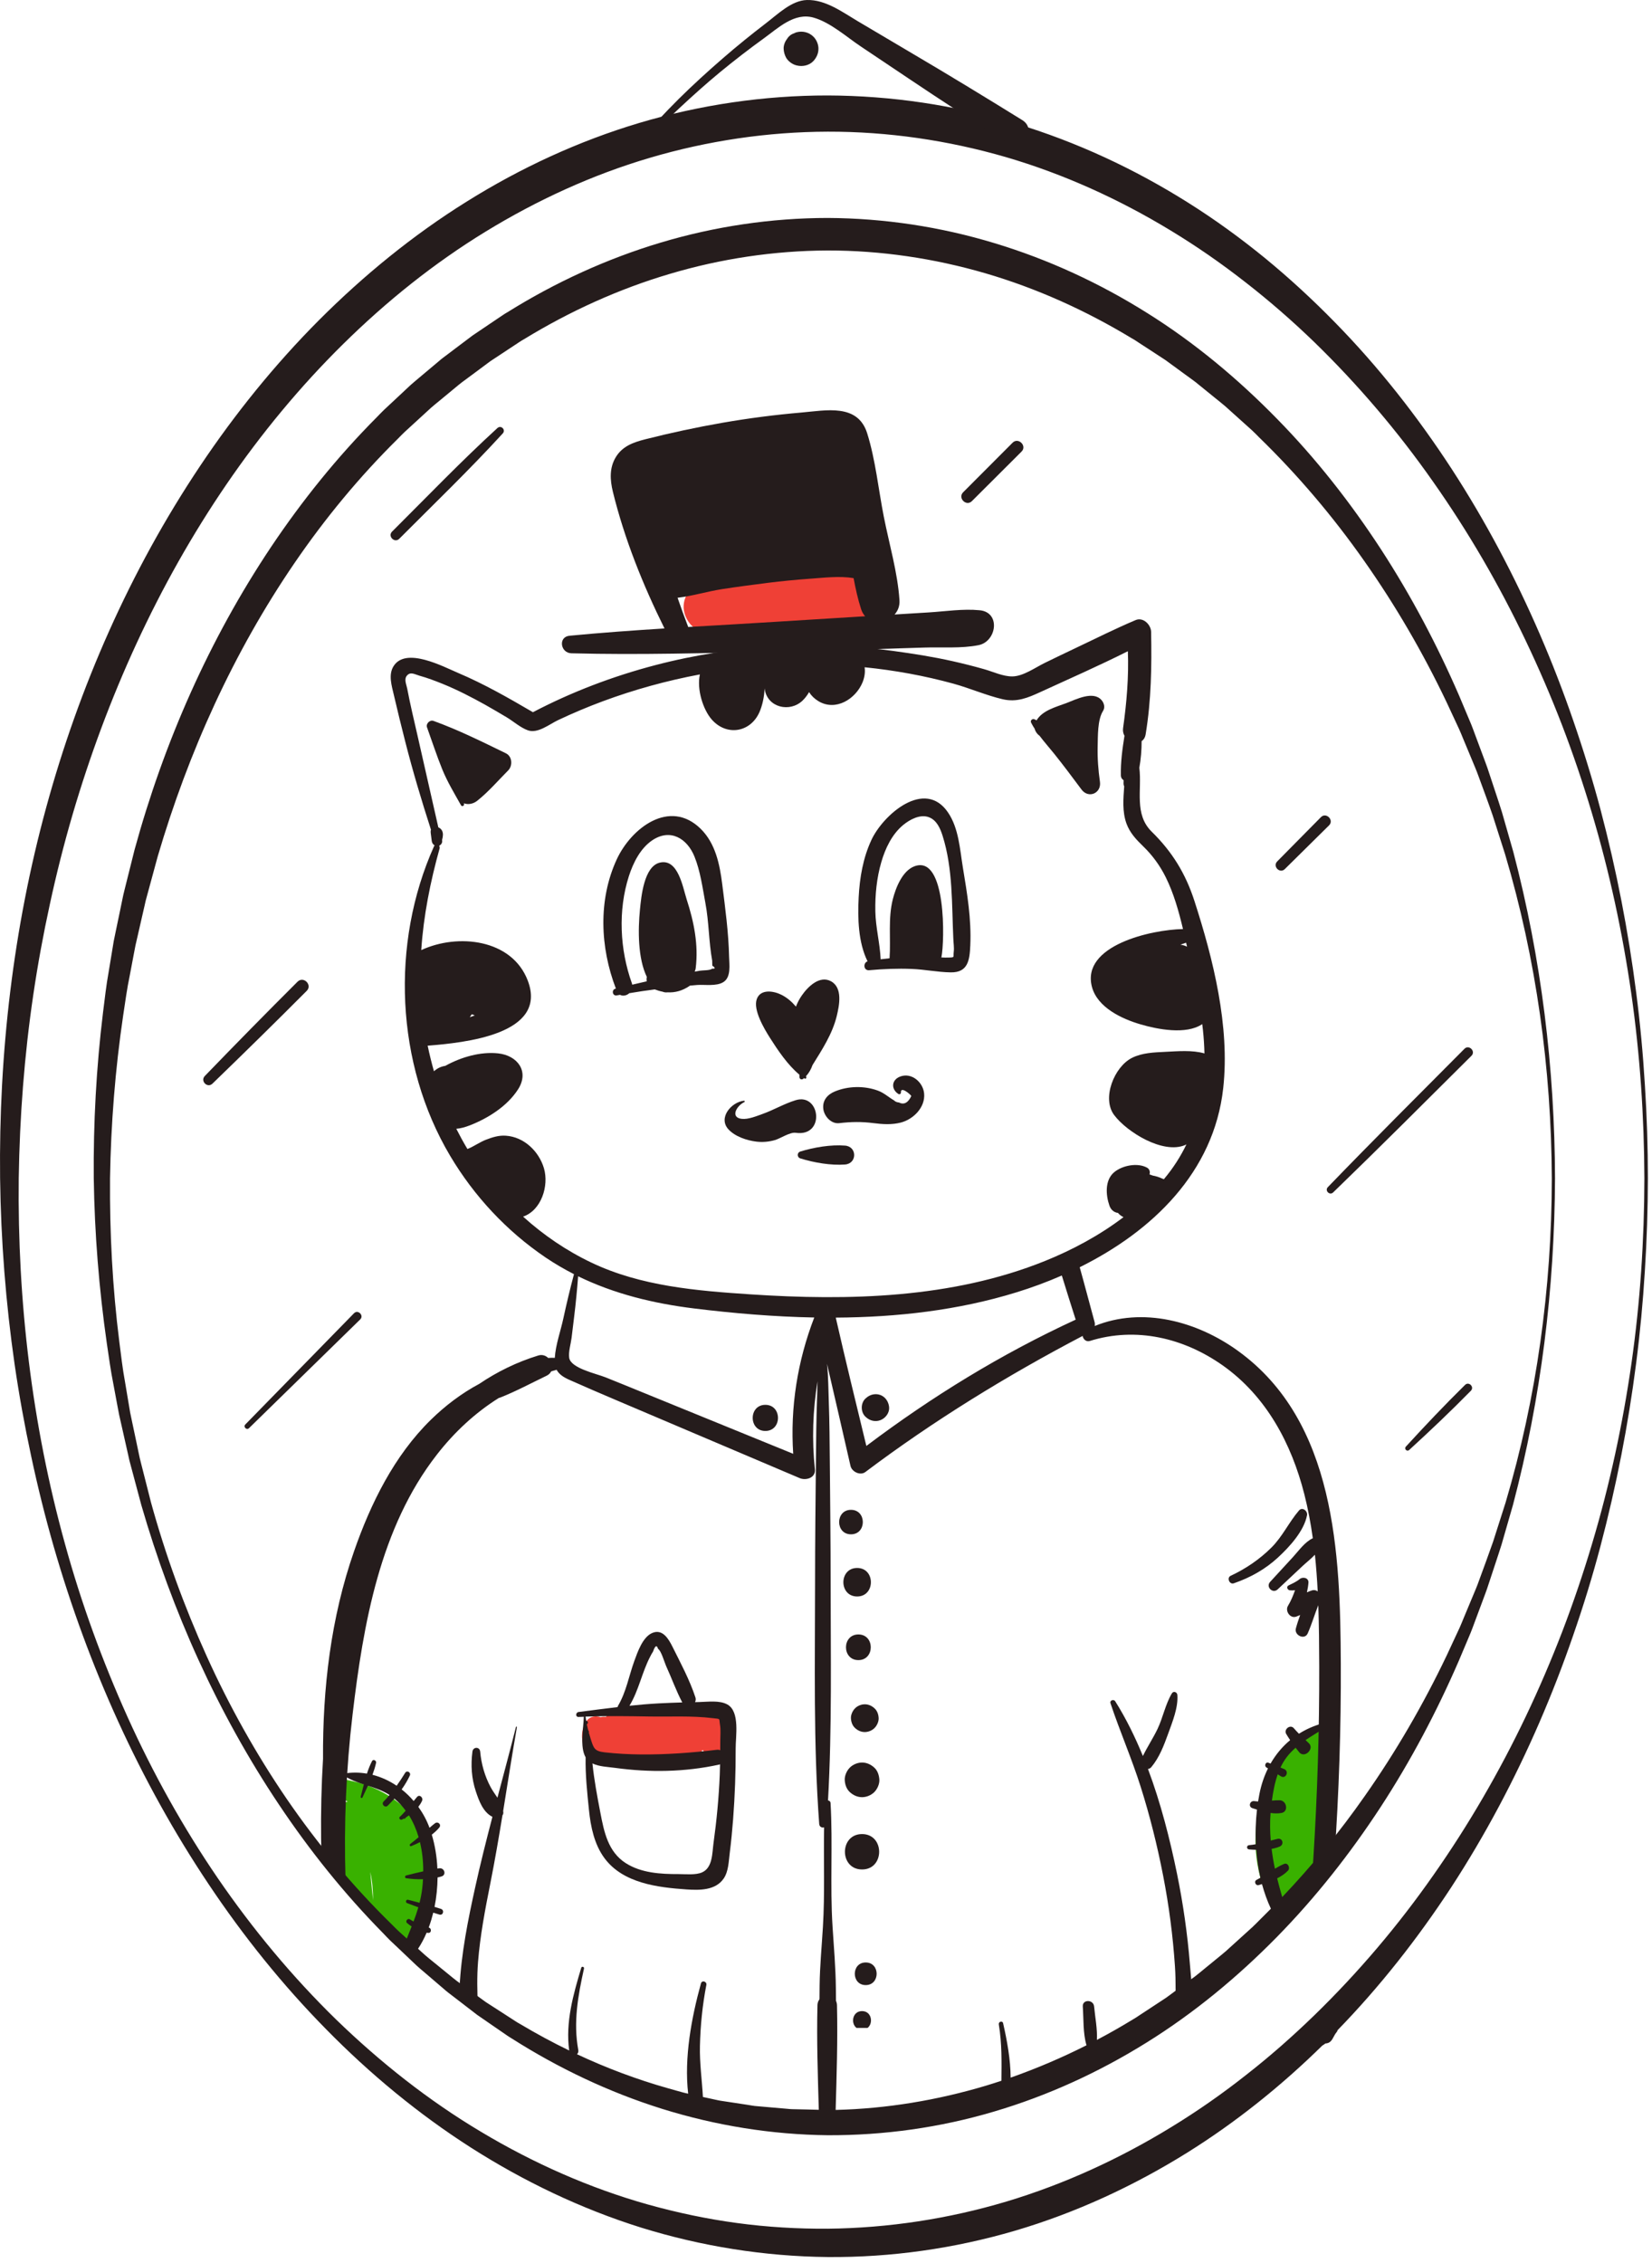 <svg width="119" height="163" viewBox="0 0 119 163" fill="none" xmlns="http://www.w3.org/2000/svg">
<path d="M92.208 138.131C93.383 136.715 94.584 135.317 95.878 134.011C95.932 131.597 95.941 129.182 95.907 126.768C95.899 126.217 95.504 125.819 95.042 125.688C95.134 125.483 95.223 125.277 95.298 125.063C95.412 124.739 95.059 124.412 94.744 124.508C91.973 125.386 90.721 129.014 90.478 131.626C90.259 133.961 90.881 136.266 92.073 138.244C92.12 138.206 92.166 138.168 92.208 138.131Z" fill="#39B100"/>
<path d="M24.465 129.387C24.659 129.513 24.852 129.639 25.041 129.757C24.579 129.849 24.171 130.265 24.192 130.756C24.26 132.117 24.339 133.494 24.444 134.871C25.255 135.724 26.011 136.622 26.779 137.513C26.876 137.622 26.922 137.739 26.943 137.857C27.606 138.42 28.291 138.961 28.971 139.499C29.261 139.726 29.55 139.957 29.84 140.183C31.041 137.97 31.595 135.296 30.793 132.852C29.924 130.202 27.619 128.682 24.973 128.19C24.247 128.06 23.827 128.963 24.465 129.387ZM26.871 136.862C26.804 136.177 26.741 135.493 26.67 134.813C26.817 135.472 26.876 136.165 26.871 136.862Z" fill="#39B100"/>
<path d="M61.857 40.565C60.06 40.423 58.066 40.876 56.273 41.065C54.442 41.258 52.322 41.279 50.587 41.943C49.823 42.237 49.244 42.846 49.244 43.706C49.244 44.454 49.806 45.336 50.587 45.47C52.506 45.802 54.539 45.483 56.466 45.311C58.397 45.138 60.547 45.185 62.412 44.66C64.767 44 64.142 40.746 61.857 40.565Z" fill="#EF4036"/>
<path d="M52.41 125.357C52.305 125.079 52.267 124.794 52.297 124.5C52.297 123.845 51.742 123.576 51.255 123.673C51.1 123.597 50.928 123.564 50.764 123.572C50.554 123.429 50.302 123.362 50.071 123.412C49.752 123.089 49.214 123.148 48.849 123.446C48.517 123.156 47.951 123.211 47.602 123.517C47.388 123.442 47.148 123.438 46.943 123.513C46.599 123.089 45.872 123.085 45.532 123.505C45.284 123.358 44.965 123.337 44.705 123.438C44.369 123.278 43.907 123.354 43.638 123.656C43.516 123.635 43.391 123.643 43.264 123.677C42.916 123.547 42.467 123.614 42.236 123.971C41.858 124.555 41.845 125.226 42.08 125.873C42.265 126.385 42.824 126.646 43.29 126.406C43.474 126.541 43.71 126.608 44.029 126.558C44.062 126.553 44.092 126.541 44.125 126.537C44.398 126.86 44.81 126.893 45.137 126.721C45.154 126.742 45.167 126.763 45.183 126.784C45.469 127.141 46.128 127.112 46.447 126.784C46.796 126.977 47.245 126.944 47.522 126.663C47.711 126.717 47.925 126.705 48.114 126.637C48.509 127.036 49.168 127.103 49.529 126.566C49.924 126.663 50.365 126.545 50.545 126.146C50.558 126.112 50.575 126.083 50.587 126.049C50.6 126.049 50.608 126.045 50.621 126.045C50.634 126.054 50.642 126.062 50.655 126.07C51.024 126.961 52.716 126.474 52.41 125.357Z" fill="#EF4036"/>
<path d="M37.235 124.391C37.243 124.349 37.18 124.328 37.167 124.374C36.739 126.079 36.282 127.775 35.832 129.472C35.668 129.224 35.488 128.98 35.341 128.707C34.917 127.918 34.669 127.04 34.589 126.15C34.556 125.785 34.077 125.797 34.031 126.15C33.905 127.12 33.964 128.077 34.274 129.01C34.505 129.703 34.799 130.517 35.471 130.849C35.03 132.537 34.602 134.229 34.228 135.934C33.724 138.223 33.22 140.684 33.107 143.119C33.544 143.577 33.976 144.035 34.421 144.484C34.379 143.434 34.35 142.38 34.434 141.313C34.585 139.403 34.946 137.522 35.32 135.645C35.643 134.019 35.925 132.382 36.193 130.744C36.239 130.677 36.265 130.601 36.256 130.513C36.252 130.488 36.248 130.463 36.244 130.437C36.571 128.422 36.882 126.402 37.235 124.391Z" fill="#251C1C"/>
<path d="M84.637 141.628C84.712 142.733 84.675 143.867 84.675 144.992C85.069 144.686 85.485 144.4 85.922 144.148C85.876 143.228 85.783 142.313 85.712 141.448C85.535 139.273 85.225 137.102 84.788 134.964C84.28 132.483 83.621 129.875 82.693 127.402C82.781 127.389 82.865 127.351 82.932 127.271C83.516 126.574 83.843 125.701 84.15 124.853C84.456 124 84.88 122.98 84.809 122.064C84.792 121.863 84.528 121.766 84.414 121.959C83.948 122.736 83.772 123.706 83.377 124.529C83.058 125.193 82.647 125.81 82.327 126.469C81.76 125.084 81.105 123.752 80.333 122.526C80.224 122.354 79.921 122.463 79.993 122.669C80.665 124.689 81.521 126.641 82.164 128.674C82.827 130.765 83.36 132.907 83.78 135.061C84.204 137.232 84.49 139.424 84.637 141.628Z" fill="#251C1C"/>
<path d="M93.959 107.627C94.223 108.668 94.42 109.722 94.567 110.785C93.988 111.054 93.555 111.684 93.136 112.141C92.59 112.738 92.04 113.334 91.494 113.926C91.162 114.287 91.674 114.804 92.035 114.468C92.623 113.913 93.215 113.359 93.803 112.809C94.085 112.544 94.429 112.276 94.719 111.973C94.811 112.851 94.874 113.733 94.92 114.615C94.811 114.526 94.66 114.493 94.488 114.547C94.37 114.585 94.257 114.631 94.143 114.682C94.194 114.451 94.236 114.22 94.252 113.985C94.278 113.632 93.845 113.54 93.623 113.724C93.371 113.93 93.102 114.043 92.816 114.186C92.636 114.279 92.745 114.518 92.909 114.535C93.039 114.547 93.165 114.547 93.287 114.531C93.148 114.913 93.001 115.286 92.779 115.652C92.552 116.021 92.934 116.592 93.375 116.429C93.467 116.395 93.564 116.353 93.656 116.315C93.543 116.634 93.434 116.954 93.346 117.281C93.215 117.772 93.975 118.138 94.198 117.642C94.492 116.979 94.689 116.282 94.962 115.61C95.013 117.075 95.025 118.545 95.029 120.006C95.042 124.626 94.895 129.245 94.605 133.855C94.572 134.401 94.534 134.947 94.496 135.493C95.025 134.909 95.567 134.338 96.125 133.784C96.449 129.131 96.604 124.474 96.583 119.809C96.545 111.919 96.222 102.382 89.18 97.293C86.224 95.155 82.302 94.097 78.855 95.5C78.872 95.403 78.872 95.306 78.847 95.214C78.485 93.9 78.145 92.581 77.776 91.267C82.995 88.676 87.446 84.435 88.114 78.363C88.601 73.916 87.4 69.095 86.039 64.887C85.401 62.914 84.439 61.347 82.966 59.903C81.677 58.639 82.269 56.905 82.071 55.296C82.185 54.662 82.235 54.02 82.235 53.377C82.378 53.281 82.487 53.121 82.525 52.886C82.932 50.421 82.966 47.998 82.919 45.508C82.911 45 82.353 44.425 81.802 44.66C80.337 45.277 78.914 45.995 77.478 46.675C76.739 47.024 76 47.381 75.26 47.742C74.572 48.078 73.703 48.708 72.926 48.716C72.254 48.725 71.536 48.376 70.894 48.196C70.142 47.981 69.386 47.792 68.626 47.62C67.207 47.301 65.779 47.078 64.339 46.881C61.92 46.554 59.481 46.428 57.045 46.499C56.688 46.428 56.323 46.453 55.958 46.545C53.01 46.705 50.075 47.154 47.216 47.901C44.163 48.699 41.186 49.829 38.389 51.294C36.638 50.27 34.879 49.262 33.006 48.468C31.927 48.011 29.236 46.566 28.35 47.977C27.959 48.599 28.22 49.401 28.371 50.056C28.631 51.173 28.904 52.29 29.189 53.403C29.735 55.548 30.365 57.656 31.045 59.76C31.02 59.831 31.016 59.907 31.024 59.974C31.054 60.172 31.075 60.369 31.1 60.566C31.121 60.726 31.205 60.831 31.306 60.881C31.306 60.881 31.306 60.881 31.306 60.886C31.293 60.898 31.28 60.915 31.272 60.932C28.119 67.949 28.492 76.624 32.427 83.246C34.153 86.152 36.508 88.676 39.309 90.57C39.968 91.015 40.648 91.41 41.346 91.767C41.064 92.825 40.812 93.883 40.581 94.95C40.388 95.852 40.023 96.852 39.964 97.793C39.804 97.784 39.649 97.788 39.489 97.801C39.309 97.629 39.057 97.536 38.772 97.624C37.226 98.099 35.811 98.796 34.526 99.665C33.241 100.35 32.062 101.248 31.037 102.252C28.4 104.835 26.708 108.265 25.507 111.713C23.827 116.529 23.239 121.594 23.269 126.671C23.151 128.602 23.109 130.525 23.13 132.419C23.134 132.818 23.147 133.221 23.155 133.62C23.769 134.162 24.34 134.75 24.89 135.35C24.764 131.374 24.932 127.384 25.402 123.437C26.17 116.979 27.363 110.033 31.47 104.763C32.717 103.159 34.22 101.752 35.933 100.682C35.962 100.673 35.992 100.669 36.025 100.656C37.172 100.203 38.272 99.611 39.38 99.077C39.536 99.002 39.636 98.897 39.7 98.771C39.704 98.767 39.712 98.767 39.716 98.763C39.842 98.725 39.968 98.691 40.094 98.653C40.275 98.985 40.602 99.195 41.01 99.376C42.131 99.875 43.26 100.362 44.39 100.841C48.794 102.714 53.199 104.583 57.604 106.455C58.049 106.644 58.763 106.443 58.7 105.826C58.481 103.697 58.544 101.568 58.893 99.481C58.876 99.921 58.868 100.367 58.851 100.808C58.801 102.244 58.788 103.68 58.775 105.116C58.746 108.055 58.712 110.991 58.712 113.93C58.712 119.733 58.582 125.575 59.011 131.365C59.027 131.575 59.216 131.655 59.363 131.605C59.321 133.99 59.422 136.379 59.279 138.76C59.195 140.188 59.057 141.582 59.04 143.014C59.027 144.026 59.027 145.042 59.027 146.054H60.224C60.224 145.105 60.224 144.156 60.211 143.207C60.195 141.708 60.069 140.251 59.972 138.76C59.783 135.8 59.997 132.827 59.829 129.862C59.821 129.74 59.737 129.677 59.645 129.669C59.938 124.437 59.834 119.167 59.834 113.93C59.834 111.058 59.8 108.186 59.775 105.309C59.762 103.873 59.754 102.437 59.703 101.001C59.67 100.073 59.67 99.145 59.573 98.225C60.144 100.673 60.703 103.125 61.265 105.578C61.362 105.998 61.967 106.296 62.336 106.015C67.253 102.315 72.54 99.069 77.986 96.214C78.023 96.449 78.238 96.663 78.511 96.575C81.832 95.542 85.267 96.356 88.072 98.334C91.212 100.551 93.031 103.961 93.959 107.627ZM85.506 68.18C85.363 68.104 85.204 68.062 85.032 68.037C85.17 67.991 85.305 67.944 85.439 67.894C85.464 67.991 85.485 68.087 85.506 68.18ZM57.138 104.704C53.586 103.256 50.033 101.807 46.481 100.358C45.523 99.968 44.566 99.573 43.605 99.191C42.937 98.926 41.11 98.54 41.001 97.788C40.938 97.36 41.119 96.785 41.173 96.352C41.232 95.857 41.295 95.361 41.354 94.866C41.476 93.883 41.568 92.905 41.644 91.918C44.251 93.19 47.073 93.875 49.995 94.236C52.83 94.584 55.739 94.832 58.654 94.887C57.444 98.023 56.915 101.358 57.138 104.704ZM54.043 93.219C50.176 92.963 46.17 92.632 42.622 90.944C40.816 90.087 39.158 88.957 37.68 87.622C38.998 87.168 39.553 85.401 39.183 84.141C38.818 82.91 37.743 81.877 36.428 81.793C35.916 81.76 35.467 81.907 34.997 82.087C34.61 82.234 34.035 82.612 33.779 82.705C33.741 82.717 33.703 82.734 33.67 82.751C33.384 82.276 33.12 81.789 32.868 81.294C33.187 81.273 33.514 81.176 33.842 81.05C35.165 80.534 36.546 79.664 37.323 78.447C38.146 77.153 37.268 76.011 35.878 75.864C34.614 75.73 33.22 76.129 32.078 76.763C31.747 76.813 31.474 76.956 31.259 77.153C31.087 76.544 30.936 75.931 30.806 75.31C33.422 75.1 39.502 74.516 38.016 70.619C36.869 67.621 32.968 67.205 30.344 68.427C30.508 65.962 30.991 63.523 31.667 61.104C31.684 61.041 31.667 60.982 31.637 60.936C31.646 60.919 31.658 60.902 31.667 60.886C31.793 60.822 31.881 60.688 31.843 60.495C31.881 60.377 31.902 60.26 31.906 60.13C31.915 59.861 31.78 59.668 31.575 59.588C31.071 57.379 30.575 55.166 30.071 52.957C29.815 51.84 29.546 50.719 29.332 49.59C29.273 49.279 29.084 48.918 29.32 48.649C29.572 48.363 29.874 48.565 30.21 48.662C30.781 48.821 31.339 49.031 31.889 49.254C32.943 49.682 33.959 50.207 34.955 50.761C35.475 51.055 35.992 51.358 36.504 51.664C36.987 51.954 37.503 52.416 38.032 52.6C38.738 52.848 39.574 52.16 40.195 51.866C41.253 51.366 42.328 50.912 43.424 50.505C45.687 49.665 48.034 49.019 50.415 48.573C50.18 49.653 50.646 51.118 51.28 51.832C52.351 53.037 54.068 52.752 54.711 51.278C54.912 50.812 55.055 50.199 55.076 49.577C55.08 49.606 55.084 49.632 55.089 49.661C55.303 50.963 56.894 51.328 57.805 50.463C57.99 50.287 58.15 50.077 58.28 49.846C58.444 50.106 58.67 50.325 58.952 50.497C60.195 51.248 61.631 50.35 62.13 49.149C62.273 48.8 62.336 48.418 62.282 48.057C64.448 48.275 66.594 48.666 68.689 49.241C69.873 49.569 71.028 50.077 72.221 50.358C73.241 50.597 74.039 50.257 74.954 49.837C77.049 48.876 79.178 47.939 81.244 46.902C81.316 48.75 81.156 50.623 80.9 52.437C80.87 52.647 80.912 52.836 81.001 52.991C80.849 53.936 80.719 54.897 80.74 55.842C80.744 56.01 80.828 56.128 80.938 56.191C80.938 56.271 80.933 56.35 80.933 56.434C80.933 56.51 80.95 56.577 80.98 56.632C80.917 57.539 80.833 58.446 81.143 59.311C81.387 59.978 81.836 60.457 82.34 60.944C83.016 61.599 83.553 62.334 83.973 63.178C84.553 64.35 84.91 65.631 85.216 66.911C82.919 66.953 77.868 68.096 78.657 71.077C79.056 72.572 80.833 73.391 82.18 73.781C83.36 74.126 85.447 74.546 86.602 73.756C86.619 73.899 86.64 74.037 86.652 74.18C86.711 74.747 86.749 75.31 86.761 75.868C85.867 75.612 84.838 75.713 83.927 75.755C83.134 75.793 82.269 75.822 81.542 76.188C80.27 76.822 79.346 79.093 80.257 80.307C81.189 81.546 83.78 83.137 85.363 82.469C85.401 82.453 85.43 82.436 85.464 82.419C85.044 83.288 84.515 84.12 83.86 84.901C83.852 84.913 83.843 84.922 83.835 84.93C83.797 84.909 83.755 84.892 83.713 84.88C83.507 84.783 83.281 84.708 83.041 84.666C82.962 84.636 82.882 84.611 82.802 84.582C82.865 84.414 82.81 84.204 82.638 84.103C81.954 83.713 80.828 83.931 80.24 84.439C79.577 85.014 79.653 86.081 79.917 86.832C80.031 87.16 80.278 87.324 80.534 87.357C80.639 87.483 80.774 87.584 80.929 87.66C79.199 88.974 77.251 90.02 75.26 90.822C68.572 93.513 61.144 93.69 54.043 93.219ZM33.842 73.256C33.888 73.189 33.938 73.118 33.985 73.046C34.056 73.076 34.127 73.105 34.199 73.13C34.081 73.177 33.959 73.219 33.842 73.256ZM62.407 104.138C61.66 101.059 60.908 97.986 60.203 94.895C64.629 94.87 69.042 94.366 73.224 93.073C74.316 92.737 75.412 92.334 76.487 91.863C76.81 92.926 77.15 93.984 77.486 95.042C72.115 97.519 67.123 100.585 62.407 104.138Z" fill="#251C1C"/>
<path d="M60.275 73.172C60.459 72.408 60.715 71.153 59.871 70.678C59.044 70.216 58.192 71.064 57.755 71.698C57.579 71.95 57.44 72.219 57.335 72.496C57.045 72.152 56.705 71.858 56.311 71.656C55.752 71.367 54.786 71.199 54.514 71.955C54.232 72.731 55.059 74.109 55.458 74.739C56.021 75.625 56.739 76.7 57.583 77.397C57.583 77.46 57.583 77.519 57.587 77.582C57.6 77.728 57.751 77.783 57.864 77.695C57.885 77.678 57.902 77.661 57.919 77.644C57.931 77.653 57.948 77.665 57.961 77.674C58.041 77.724 58.108 77.628 58.078 77.556C58.07 77.54 58.062 77.527 58.057 77.51C58.267 77.283 58.427 77.006 58.528 76.708C59.221 75.591 59.96 74.466 60.275 73.172Z" fill="#251C1C"/>
<path d="M52.519 68.91C52.481 67.159 52.242 65.408 52.024 63.674C51.843 62.246 51.541 60.747 50.474 59.693C48.236 57.493 45.461 59.647 44.424 61.898C43.076 64.82 43.231 68.247 44.365 71.199C44.356 71.203 44.344 71.203 44.335 71.207C44.029 71.283 44.117 71.749 44.428 71.69C44.508 71.674 44.587 71.661 44.663 71.648C44.873 71.762 45.146 71.699 45.331 71.531C45.939 71.426 46.553 71.338 47.166 71.258C47.355 71.329 47.543 71.388 47.728 71.422C47.85 71.472 47.968 71.485 48.077 71.468C48.623 71.501 49.152 71.359 49.66 71.014C49.672 71.006 49.681 70.998 49.693 70.985C49.87 70.968 50.05 70.951 50.227 70.939C50.76 70.901 51.604 71.044 52.099 70.737C52.679 70.384 52.532 69.477 52.519 68.91ZM51.297 69.767C51.125 69.906 50.634 69.872 50.399 69.914C50.277 69.935 50.159 69.956 50.038 69.977C50.075 69.906 50.101 69.826 50.113 69.738C50.323 68.033 49.987 66.391 49.462 64.77C49.185 63.905 48.849 61.818 47.535 62.125C46.385 62.393 46.191 64.581 46.099 65.509C45.952 66.975 45.944 69.024 46.594 70.359C46.569 70.464 46.569 70.569 46.59 70.674C46.242 70.754 45.889 70.834 45.541 70.918C45.532 70.888 45.528 70.859 45.52 70.825C44.646 68.394 44.508 65.572 45.301 63.099C45.612 62.137 46.128 61.096 46.989 60.516C48.287 59.647 49.5 60.382 50.029 61.7C50.449 62.742 50.605 63.926 50.81 65.026C51.071 66.399 51.054 67.823 51.301 69.183C51.306 69.305 51.306 69.427 51.31 69.549C51.545 69.704 51.541 69.776 51.297 69.767Z" fill="#251C1C"/>
<path d="M69.357 62.464C69.143 61.158 69.063 59.655 68.294 58.521C66.619 56.039 63.617 58.672 62.769 60.499C62.168 61.788 61.925 63.216 61.853 64.627C61.778 66.126 61.816 67.86 62.492 69.233C62.156 69.355 62.202 69.909 62.605 69.876C63.629 69.783 64.658 69.741 65.687 69.783C66.619 69.821 67.555 70.018 68.488 70.031C69.726 70.048 69.848 69.158 69.894 68.091C69.978 66.168 69.668 64.35 69.357 62.464ZM68.702 68.544C68.651 68.956 68.811 68.948 68.32 68.964C68.152 68.969 67.98 68.964 67.807 68.956C67.807 68.948 67.812 68.939 67.816 68.931C68.047 67.81 68.189 61.561 65.888 62.384C65.007 62.699 64.524 63.934 64.314 64.761C63.961 66.151 64.175 67.604 64.079 69.015C63.865 69.036 63.65 69.061 63.436 69.09C63.386 67.927 63.075 66.802 63.054 65.626C63.033 64.446 63.151 63.233 63.483 62.094C63.768 61.108 64.251 60.083 65.061 59.415C65.536 59.025 66.283 58.617 66.913 58.857C67.472 59.067 67.728 59.655 67.896 60.184C68.651 62.573 68.555 65.139 68.672 67.608C68.681 67.902 68.74 68.251 68.702 68.544Z" fill="#251C1C"/>
<path d="M36.445 54.255C34.736 53.423 33.014 52.566 31.226 51.92C30.961 51.823 30.663 52.126 30.76 52.386C31.125 53.398 31.453 54.41 31.856 55.405C32.233 56.329 32.725 57.131 33.208 57.996C33.275 58.118 33.455 58.034 33.426 57.904C33.422 57.887 33.418 57.87 33.413 57.853C33.716 57.967 34.085 57.904 34.375 57.673C35.181 57.034 35.874 56.224 36.6 55.493C36.941 55.157 36.907 54.481 36.445 54.255Z" fill="#251C1C"/>
<path d="M79.456 51.202C79.615 50.95 79.535 50.644 79.355 50.43C78.754 49.724 77.507 50.375 76.84 50.627C76.079 50.917 75.101 51.152 74.669 51.878C74.618 51.853 74.572 51.828 74.522 51.807C74.362 51.736 74.194 51.883 74.278 52.051C74.354 52.206 74.442 52.349 74.534 52.492C74.581 52.689 74.711 52.87 74.883 52.991C75.215 53.432 75.584 53.844 75.933 54.28C76.609 55.124 77.259 55.994 77.906 56.863C78.41 57.539 79.35 57.132 79.233 56.304C79.111 55.452 79.048 54.616 79.069 53.755C79.09 53.025 79.048 51.849 79.456 51.202Z" fill="#251C1C"/>
<path d="M61.299 108.739C60.165 108.739 60.161 110.503 61.299 110.503C62.437 110.503 62.437 108.739 61.299 108.739Z" fill="#251C1C"/>
<path d="M61.744 112.926C60.421 112.926 60.421 114.979 61.744 114.979C63.062 114.979 63.066 112.926 61.744 112.926Z" fill="#251C1C"/>
<path d="M61.832 117.714C60.644 117.714 60.64 119.562 61.832 119.562C63.021 119.562 63.025 117.714 61.832 117.714Z" fill="#251C1C"/>
<path d="M62.999 123.038C62.806 122.858 62.567 122.744 62.294 122.744C62.038 122.744 61.769 122.853 61.589 123.038C61.416 123.21 61.286 123.496 61.295 123.744C61.307 124 61.391 124.268 61.589 124.449C61.782 124.63 62.021 124.743 62.294 124.743C62.55 124.743 62.819 124.634 62.999 124.449C63.172 124.277 63.302 123.991 63.293 123.744C63.281 123.483 63.197 123.219 62.999 123.038Z" fill="#251C1C"/>
<path d="M62.979 127.305C62.735 127.082 62.437 126.939 62.097 126.939C61.778 126.939 61.442 127.078 61.215 127.305C61.001 127.519 60.837 127.876 60.85 128.187C60.862 128.51 60.971 128.842 61.215 129.068C61.459 129.291 61.761 129.434 62.097 129.434C62.416 129.434 62.752 129.295 62.979 129.068C63.193 128.854 63.356 128.497 63.344 128.187C63.327 127.863 63.222 127.527 62.979 127.305Z" fill="#251C1C"/>
<path d="M62.097 132.091C60.455 132.091 60.451 134.64 62.097 134.64C63.739 134.644 63.739 132.091 62.097 132.091Z" fill="#251C1C"/>
<path d="M62.361 141.338C61.312 141.338 61.312 142.967 62.361 142.967C63.411 142.967 63.411 141.338 62.361 141.338Z" fill="#251C1C"/>
<path d="M61.698 146.053H62.492C62.924 145.722 62.794 144.84 62.093 144.84C61.4 144.844 61.265 145.722 61.698 146.053Z" fill="#251C1C"/>
<path d="M52.401 122.761C51.834 122.442 51.007 122.568 50.386 122.581C50.281 122.581 50.172 122.585 50.067 122.589C50.117 122.488 50.134 122.371 50.092 122.241C49.68 120.993 49.029 119.776 48.442 118.6C48.164 118.041 47.728 117.286 46.98 117.609C46.292 117.903 45.926 118.986 45.691 119.629C45.301 120.704 45.112 121.842 44.528 122.837C44.507 122.875 44.495 122.908 44.486 122.946C43.55 123.055 42.613 123.181 41.677 123.299C41.459 123.328 41.442 123.668 41.677 123.656C41.803 123.652 41.929 123.647 42.055 123.643C42.03 124.496 41.753 125.793 42.181 126.557L42.185 126.562C42.16 127.826 42.298 129.115 42.425 130.354C42.546 131.554 42.811 132.844 43.546 133.83C44.881 135.632 47.371 135.934 49.445 136.077C50.377 136.14 51.541 136.161 52.133 135.288C52.481 134.775 52.489 134.057 52.565 133.465C52.666 132.655 52.746 131.84 52.809 131.025C52.939 129.333 52.998 127.628 52.993 125.932C52.985 125.075 53.317 123.278 52.401 122.761ZM46.829 119.322C46.892 119.192 46.964 119.066 47.043 118.944C47.19 118.512 47.312 118.449 47.404 118.755C47.623 118.869 47.871 119.742 47.98 119.981C48.379 120.851 48.702 121.766 49.147 122.61C48.589 122.627 48.034 122.648 47.476 122.677C46.766 122.715 46.052 122.774 45.343 122.85C46.015 121.737 46.233 120.473 46.829 119.322ZM51.847 127.817C51.78 129.459 51.624 131.105 51.398 132.734C51.297 133.469 51.339 134.502 50.579 134.847C50.117 135.057 49.374 134.973 48.878 134.973C47.589 134.977 46.191 134.897 45.074 134.183C43.802 133.369 43.512 131.937 43.248 130.559C43.017 129.358 42.798 128.195 42.676 127.003C43.163 127.242 43.823 127.254 44.297 127.322C46.808 127.666 49.311 127.628 51.788 127.091C51.818 127.087 51.843 127.074 51.868 127.066C51.86 127.313 51.855 127.565 51.847 127.817ZM51.885 125.361C51.885 125.592 51.885 125.823 51.881 126.054C51.813 126.024 51.734 126.007 51.641 126.02C49.81 126.238 47.975 126.373 46.132 126.356C45.276 126.347 44.415 126.301 43.562 126.205C42.815 126.121 42.765 125.911 42.546 125.226C42.5 125.075 42.454 124.924 42.412 124.769C42.425 124.756 42.437 124.735 42.425 124.71L42.366 124.592C42.332 124.458 42.298 124.323 42.269 124.185C42.273 124.185 42.278 124.185 42.282 124.181C42.349 124.139 42.374 124.05 42.328 123.983C42.303 123.946 42.261 123.933 42.223 123.933C42.206 123.832 42.189 123.731 42.177 123.631C43.688 123.576 45.187 123.597 46.699 123.622C48.236 123.652 49.823 123.555 51.352 123.744C51.927 123.815 51.784 123.723 51.864 124.218C51.927 124.588 51.885 124.991 51.885 125.361Z" fill="#251C1C"/>
<path d="M63.562 100.539C63.176 100.312 62.701 100.396 62.382 100.69C62.37 100.702 62.357 100.715 62.344 100.723C61.987 101.051 61.987 101.702 62.344 102.034C62.357 102.046 62.37 102.059 62.382 102.067C62.672 102.336 63.079 102.424 63.449 102.269C63.789 102.126 64.066 101.765 64.049 101.378C64.028 101.043 63.86 100.715 63.562 100.539Z" fill="#251C1C"/>
<path d="M55.131 101.177C53.917 101.177 53.917 103.058 55.131 103.058C56.344 103.058 56.344 101.177 55.131 101.177Z" fill="#251C1C"/>
<path d="M93.568 108.79C92.837 109.642 92.388 110.663 91.569 111.473C90.725 112.309 89.726 112.989 88.651 113.489C88.348 113.631 88.562 114.14 88.877 114.03C90.066 113.619 91.132 113.027 92.06 112.17C92.888 111.406 93.937 110.264 94.151 109.126C94.206 108.819 93.811 108.504 93.568 108.79Z" fill="#251C1C"/>
<path d="M70.57 43.951C69.365 43.833 68.122 44.031 66.913 44.106C66.09 44.157 65.263 44.207 64.44 44.257C64.679 43.993 64.822 43.64 64.792 43.22C64.658 41.221 64.049 39.172 63.663 37.207C63.276 35.242 63.066 33.117 62.466 31.206C61.79 29.048 59.51 29.556 57.73 29.711C55.828 29.875 53.934 30.119 52.053 30.446C50.176 30.774 48.307 31.173 46.46 31.643C45.611 31.861 44.843 32.134 44.364 32.915C43.886 33.696 43.94 34.566 44.15 35.426C44.982 38.819 46.313 42.128 47.866 45.261C45.586 45.404 43.306 45.568 41.03 45.786C40.191 45.866 40.367 47.029 41.16 47.05C46.048 47.18 50.948 47.029 55.836 46.932C58.246 46.882 60.656 46.819 63.066 46.748C64.238 46.714 65.41 46.676 66.581 46.638C67.853 46.596 69.235 46.714 70.482 46.466C71.792 46.214 72.107 44.098 70.57 43.951ZM55.819 44.786C53.741 44.917 51.658 45.034 49.575 45.156C49.306 44.459 49.05 43.758 48.807 43.048C48.815 43.048 48.828 43.048 48.836 43.048C49.911 42.918 50.965 42.59 52.036 42.426C53.111 42.259 54.194 42.12 55.273 41.981C56.298 41.851 57.327 41.755 58.355 41.679C59.371 41.608 60.472 41.469 61.488 41.637C61.63 42.397 61.794 43.149 62.029 43.871C62.097 44.081 62.197 44.249 62.319 44.383C60.152 44.518 57.986 44.648 55.819 44.786Z" fill="#251C1C"/>
<path d="M66.568 78.749C66.489 77.939 65.666 77.221 64.838 77.536C64.213 77.775 64.171 78.439 64.717 78.791C64.788 78.838 64.901 78.779 64.897 78.691C64.859 78.195 65.578 78.812 65.645 78.934C65.414 79.43 65.116 79.585 64.746 79.4C64.608 79.392 64.49 79.341 64.398 79.249C63.995 79.014 63.679 78.707 63.226 78.543C62.248 78.187 61.093 78.212 60.14 78.606C59.598 78.829 59.224 79.262 59.308 79.883C59.38 80.4 59.875 80.958 60.45 80.891C61.29 80.79 62.075 80.778 62.911 80.887C63.583 80.971 64.217 81.017 64.885 80.849C65.796 80.614 66.665 79.749 66.568 78.749Z" fill="#251C1C"/>
<path d="M57.315 79.237C56.479 79.493 55.744 79.938 54.929 80.228C54.493 80.383 53.909 80.631 53.435 80.58C52.595 80.492 53.036 79.652 53.619 79.371C53.666 79.35 53.645 79.27 53.594 79.274C52.67 79.375 51.717 80.509 52.469 81.332C52.952 81.861 53.812 82.142 54.497 82.222C54.946 82.273 55.383 82.235 55.82 82.109C56.214 81.996 56.903 81.525 57.315 81.584C59.464 81.895 59.095 78.691 57.315 79.237Z" fill="#251C1C"/>
<path d="M60.875 82.507C59.855 82.423 58.62 82.633 57.646 82.935C57.403 83.011 57.407 83.351 57.646 83.427C58.62 83.733 59.855 83.947 60.875 83.868C61.748 83.796 61.748 82.578 60.875 82.507Z" fill="#251C1C"/>
<path d="M109.008 61.347L108.189 58.487C107.895 57.538 107.567 56.602 107.261 55.657C107.114 55.183 106.925 54.721 106.757 54.255L106.236 52.856C106.148 52.625 106.068 52.39 105.972 52.159L105.682 51.471L105.103 50.093C103.52 46.444 101.651 42.904 99.472 39.553C97.288 36.206 94.807 33.036 91.993 30.168C89.184 27.296 86.073 24.692 82.647 22.55C79.229 20.4 75.521 18.683 71.633 17.511C67.749 16.331 63.688 15.718 59.624 15.697C55.559 15.701 51.494 16.306 47.602 17.469C43.709 18.633 39.989 20.342 36.559 22.483C36.336 22.605 36.135 22.756 35.92 22.895L35.291 23.319L34.035 24.167L32.826 25.078L32.221 25.536C32.02 25.687 31.814 25.834 31.625 26.002L30.466 26.976C30.084 27.304 29.685 27.615 29.324 27.967L28.22 29L27.665 29.517C27.48 29.689 27.312 29.878 27.136 30.054C24.294 32.91 21.762 36.055 19.528 39.389C15.064 46.066 11.802 53.49 9.694 61.196L8.967 64.102L8.879 64.467L8.803 64.832L8.652 65.567L8.346 67.033C8.295 67.276 8.245 67.52 8.195 67.768L8.073 68.507L7.829 69.985C7.649 70.967 7.544 71.959 7.418 72.945C6.935 76.901 6.721 80.886 6.754 84.867C6.813 88.848 7.132 92.816 7.695 96.751C7.842 97.733 7.972 98.72 8.169 99.694L8.442 101.16L8.581 101.891L8.745 102.617L9.072 104.07L9.236 104.796L9.316 105.162L9.412 105.523L10.181 108.399C12.389 116.025 15.669 123.357 20.09 129.962C22.299 133.267 24.793 136.383 27.59 139.222C27.762 139.398 27.93 139.587 28.11 139.759L28.652 140.271L29.735 141.3C30.088 141.653 30.479 141.964 30.857 142.291L31.994 143.265C32.179 143.433 32.381 143.58 32.578 143.732L33.174 144.189L34.363 145.105L35.597 145.957L36.214 146.381C36.42 146.52 36.622 146.671 36.84 146.797C40.216 148.947 43.869 150.686 47.715 151.887C51.557 153.083 55.584 153.738 59.624 153.78C63.663 153.797 67.715 153.23 71.591 152.08C75.471 150.937 79.174 149.237 82.596 147.104C86.023 144.975 89.142 142.388 91.956 139.528C94.769 136.664 97.255 133.502 99.442 130.16C101.626 126.813 103.494 123.277 105.077 119.628L105.657 118.255L105.947 117.566C106.043 117.335 106.123 117.1 106.211 116.869L106.732 115.471C106.9 115.005 107.089 114.543 107.236 114.068C107.542 113.123 107.866 112.187 108.164 111.238L108.987 108.378C111.011 100.702 111.981 92.787 112.014 84.871C111.993 76.943 111.027 69.023 109.008 61.347ZM108.453 108.215L107.555 111.028C107.232 111.96 106.887 112.88 106.551 113.804C106.392 114.27 106.186 114.719 106.001 115.173L105.434 116.533C105.338 116.76 105.25 116.991 105.149 117.214L104.838 117.881L104.217 119.217C102.525 122.761 100.551 126.166 98.3 129.366C96.503 131.936 94.517 134.363 92.363 136.627C92.233 136.173 92.107 135.724 91.998 135.279C92.287 135.132 92.56 134.955 92.779 134.724C92.959 134.535 92.779 134.124 92.497 134.241C92.266 134.338 92.052 134.456 91.838 134.586C91.737 134.111 91.658 133.637 91.599 133.158C91.8 133.12 91.998 133.07 92.182 132.99C92.518 132.851 92.401 132.352 92.027 132.436C91.859 132.473 91.695 132.515 91.536 132.557C91.481 131.907 91.473 131.247 91.523 130.571C91.784 130.609 92.044 130.617 92.308 130.571C92.842 130.479 92.691 129.668 92.182 129.656C91.989 129.652 91.805 129.664 91.62 129.681C91.708 129.039 91.826 128.396 92.04 127.787C92.12 127.838 92.199 127.884 92.275 127.934C92.619 128.144 92.896 127.569 92.497 127.405L92.237 127.3C92.359 127.04 92.506 126.792 92.682 126.557C92.875 126.301 93.094 126.078 93.329 125.872C93.413 125.981 93.501 126.091 93.589 126.2C93.98 126.67 94.727 125.931 94.261 125.528C94.185 125.461 94.114 125.389 94.043 125.322C94.471 125.032 94.92 124.768 95.361 124.491C95.546 124.377 95.428 124.071 95.21 124.134C94.609 124.306 94.059 124.554 93.568 124.864C93.442 124.734 93.316 124.604 93.199 124.466C92.938 124.163 92.451 124.554 92.653 124.885C92.741 125.037 92.838 125.179 92.934 125.326C92.367 125.797 91.893 126.368 91.523 127.014C91.473 126.993 91.418 126.973 91.368 126.952C91.166 126.872 91.049 127.187 91.225 127.292L91.338 127.363C91.057 127.93 90.851 128.543 90.721 129.202C90.688 129.383 90.654 129.563 90.625 129.744C90.536 129.74 90.448 129.731 90.36 129.719C90.033 129.664 89.89 130.122 90.222 130.227C90.326 130.26 90.436 130.294 90.545 130.328C90.453 131.142 90.423 131.982 90.465 132.822C90.305 132.851 90.146 132.877 89.978 132.889C89.781 132.906 89.781 133.179 89.978 133.196C90.146 133.208 90.318 133.221 90.495 133.225C90.549 133.905 90.641 134.577 90.793 135.237C90.7 135.291 90.604 135.342 90.511 135.392C90.305 135.497 90.448 135.829 90.667 135.766C90.746 135.745 90.826 135.719 90.906 135.694C91.074 136.312 91.284 136.904 91.548 137.466C91.275 137.744 91.002 138.016 90.725 138.289C90.553 138.457 90.385 138.638 90.205 138.802L89.663 139.293L88.584 140.271C88.231 140.607 87.845 140.901 87.471 141.212L86.342 142.136C86.157 142.295 85.96 142.434 85.762 142.577L85.179 143.009L84.007 143.874L82.793 144.672L82.185 145.071C81.983 145.201 81.786 145.344 81.572 145.462C80.736 145.974 79.884 146.457 79.014 146.915C79.056 146.129 78.884 145.281 78.813 144.508C78.767 143.992 77.96 143.984 77.998 144.508C78.061 145.407 78.007 146.419 78.259 147.284C78.259 147.293 78.263 147.297 78.267 147.301C76.495 148.195 74.668 148.976 72.8 149.632C72.792 148.313 72.54 146.952 72.258 145.714C72.212 145.508 71.914 145.6 71.948 145.798C72.178 147.183 72.149 148.498 72.136 149.858C71.767 149.98 71.397 150.098 71.024 150.211C67.513 151.261 63.869 151.87 60.195 151.958C60.266 149.455 60.35 146.919 60.291 144.42C60.27 143.513 58.906 143.513 58.885 144.42C58.822 146.919 58.91 149.451 58.981 151.949L58.162 151.928L57.436 151.912C57.192 151.908 56.953 151.907 56.714 151.878L55.269 151.752L54.547 151.689C54.303 151.677 54.068 151.622 53.829 151.588L52.393 151.37C52.154 151.328 51.914 151.307 51.675 151.252L50.965 151.097L50.634 151.026C50.566 149.799 50.39 148.59 50.419 147.351C50.453 145.882 50.6 144.403 50.881 142.959C50.932 142.703 50.558 142.594 50.491 142.85C49.811 145.319 49.273 148.179 49.571 150.786L49.546 150.782C49.307 150.736 49.076 150.665 48.841 150.602L48.139 150.404C45.889 149.77 43.688 148.943 41.564 147.948C41.635 147.876 41.681 147.771 41.656 147.645C41.287 145.638 41.635 143.74 42.068 141.775C42.097 141.649 41.908 141.594 41.87 141.72C41.291 143.656 40.724 145.646 41.001 147.679C39.796 147.095 38.616 146.457 37.462 145.768C37.247 145.655 37.046 145.512 36.84 145.382L36.223 144.983L34.992 144.189L33.808 143.328L33.216 142.896C33.019 142.753 32.817 142.61 32.633 142.455L31.495 141.527C31.117 141.216 30.726 140.918 30.369 140.582L30.113 140.351C30.353 139.994 30.554 139.604 30.73 139.196C30.773 139.201 30.81 139.209 30.852 139.209C31.083 139.222 31.1 138.894 30.903 138.827C30.894 138.823 30.89 138.823 30.882 138.819C31.012 138.474 31.117 138.117 31.209 137.752C31.36 137.802 31.507 137.848 31.659 137.89C31.923 137.966 32.028 137.571 31.772 137.483C31.616 137.429 31.461 137.382 31.302 137.336C31.44 136.643 31.512 135.925 31.52 135.216C31.612 135.195 31.705 135.174 31.797 135.144C32.183 135.035 32.015 134.498 31.633 134.556C31.591 134.565 31.549 134.573 31.507 134.577C31.47 133.725 31.331 132.893 31.104 132.133C31.297 131.982 31.478 131.818 31.637 131.629C31.826 131.411 31.545 131.147 31.327 131.319C31.197 131.419 31.066 131.529 30.941 131.638C30.941 131.634 30.936 131.629 30.936 131.629C30.739 131.096 30.466 130.592 30.134 130.13C30.239 129.996 30.332 129.853 30.403 129.694C30.504 129.475 30.227 129.202 30.042 129.416C29.958 129.513 29.878 129.614 29.798 129.71C29.538 129.404 29.248 129.123 28.933 128.875C29.156 128.56 29.357 128.228 29.521 127.88C29.626 127.657 29.32 127.464 29.185 127.682C28.988 128.001 28.786 128.312 28.572 128.61C28.039 128.249 27.451 127.98 26.83 127.821C26.935 127.539 27.027 127.254 27.09 126.964C27.128 126.796 26.884 126.67 26.796 126.838C26.649 127.128 26.532 127.426 26.431 127.737C25.885 127.644 25.318 127.64 24.743 127.737C24.688 127.745 24.692 127.821 24.73 127.846C25.18 128.161 25.692 128.346 26.208 128.518C26.133 128.816 26.057 129.114 25.982 129.408C25.965 129.479 26.074 129.534 26.107 129.458C26.233 129.177 26.372 128.896 26.502 128.61C27.044 128.782 27.581 128.963 28.06 129.278C27.926 129.437 27.783 129.597 27.632 129.748C27.439 129.941 27.737 130.24 27.93 130.046C28.093 129.883 28.253 129.715 28.409 129.538C28.719 129.794 28.988 130.088 29.223 130.407C29.089 130.559 28.954 130.71 28.803 130.844C28.694 130.945 28.833 131.109 28.959 131.046C29.005 131.021 29.047 130.995 29.093 130.974C29.114 130.991 29.148 130.995 29.173 130.97C29.202 130.941 29.232 130.907 29.265 130.874C29.332 130.832 29.399 130.79 29.462 130.743C29.761 131.226 29.991 131.76 30.155 132.314C29.958 132.482 29.761 132.65 29.551 132.805C29.483 132.856 29.517 132.998 29.618 132.961C29.832 132.872 30.046 132.78 30.252 132.671C30.416 133.355 30.491 134.065 30.487 134.775C30.071 134.867 29.66 134.968 29.253 135.073C29.16 135.094 29.152 135.253 29.253 135.27C29.647 135.329 30.059 135.354 30.47 135.342C30.458 135.573 30.441 135.803 30.411 136.034C30.369 136.383 30.302 136.715 30.222 137.038C29.95 136.967 29.672 136.899 29.399 136.824C29.24 136.782 29.181 137.013 29.332 137.067C29.597 137.164 29.866 137.265 30.134 137.366C30.034 137.71 29.92 138.05 29.79 138.386C29.702 138.34 29.614 138.289 29.525 138.231C29.366 138.126 29.173 138.373 29.32 138.495C29.425 138.583 29.534 138.667 29.651 138.747C29.538 139.033 29.42 139.322 29.303 139.616L29.278 139.591L28.732 139.1C28.551 138.936 28.383 138.756 28.207 138.583C25.402 135.841 22.883 132.805 20.657 129.563C18.44 126.317 16.513 122.866 14.892 119.284C13.271 115.698 11.919 111.99 10.874 108.194L10.147 105.334L10.059 104.977L9.983 104.616L9.832 103.894L9.526 102.449C9.475 102.21 9.421 101.966 9.375 101.727L9.253 101L9.009 99.547C8.829 98.582 8.72 97.603 8.594 96.629C8.102 92.728 7.897 88.793 7.926 84.867C7.989 80.941 8.3 77.019 8.871 73.143C9.018 72.173 9.148 71.203 9.349 70.245L9.622 68.801L9.761 68.078L9.925 67.365L10.252 65.933L10.416 65.219L10.496 64.862L10.592 64.509L11.361 61.679C13.565 54.179 16.819 46.977 21.216 40.548C23.412 37.336 25.898 34.325 28.656 31.604C28.828 31.432 28.992 31.255 29.169 31.092L29.706 30.6L30.777 29.618C31.125 29.282 31.512 28.988 31.881 28.677L32.998 27.753C33.183 27.594 33.38 27.455 33.573 27.312L34.157 26.88L35.32 26.015L36.529 25.217L37.134 24.818C37.336 24.688 37.533 24.545 37.743 24.432C41.035 22.42 44.566 20.812 48.253 19.724C51.935 18.628 55.769 18.057 59.611 18.04C63.453 18.036 67.291 18.607 70.982 19.682C74.677 20.762 78.217 22.361 81.525 24.364C81.74 24.478 81.937 24.621 82.138 24.751L82.747 25.145L83.961 25.939L85.132 26.796L85.72 27.224C85.913 27.367 86.115 27.506 86.3 27.665L87.429 28.581C87.803 28.891 88.193 29.181 88.546 29.517L89.629 30.491L90.171 30.978C90.352 31.142 90.52 31.318 90.692 31.491C93.48 34.203 96.016 37.189 98.263 40.389C100.513 43.584 102.491 46.986 104.183 50.53L104.805 51.865L105.115 52.533C105.22 52.755 105.304 52.986 105.401 53.213L105.968 54.574C106.152 55.027 106.354 55.477 106.518 55.943C106.854 56.866 107.202 57.786 107.521 58.718L108.42 61.532C110.666 69.086 111.75 76.985 111.783 84.884C111.775 92.753 110.696 100.656 108.453 108.215Z" fill="#251C1C"/>
<path d="M118.489 78.165C118.355 75.936 118.149 73.714 117.863 71.497C117.296 67.067 116.444 62.67 115.302 58.345C114.727 56.182 114.067 54.041 113.337 51.924C112.61 49.808 111.8 47.712 110.91 45.655C109.125 41.535 107.022 37.546 104.565 33.767C102.105 29.992 99.304 26.418 96.129 23.185C94.546 21.568 92.875 20.027 91.12 18.587C89.361 17.151 87.517 15.811 85.586 14.597C81.731 12.17 77.557 10.222 73.174 8.899C68.794 7.572 64.213 6.892 59.628 6.875C55.042 6.871 50.457 7.547 46.065 8.849C41.673 10.159 37.487 12.099 33.619 14.518C29.744 16.932 26.2 19.834 22.988 23.046C19.78 26.267 16.92 29.811 14.405 33.574C9.37 41.103 5.696 49.48 3.324 58.169C0.951 66.865 -0.094 75.885 0.007 84.855C0.065 89.344 0.414 93.82 1.052 98.258C1.375 100.476 1.774 102.68 2.245 104.872C2.711 107.064 3.252 109.239 3.87 111.389C6.351 119.99 10.046 128.258 15.035 135.711C17.525 139.436 20.342 142.951 23.496 146.151C26.641 149.355 30.13 152.248 33.934 154.679C37.739 157.106 41.858 159.08 46.191 160.436C50.525 161.78 55.068 162.507 59.624 162.553C64.18 162.591 68.748 161.94 73.123 160.655C77.499 159.366 81.672 157.434 85.531 155.028C89.054 152.827 92.304 150.216 95.256 147.318C95.269 147.314 95.277 147.305 95.29 147.301C95.357 147.259 95.416 147.217 95.479 147.171C95.542 147.171 95.605 147.158 95.672 147.133C95.949 147.024 96.029 146.734 96.176 146.499C96.226 146.436 96.276 146.369 96.323 146.298L96.318 146.293C96.335 146.264 96.348 146.239 96.356 146.209C99.421 143.056 102.142 139.583 104.54 135.921C107.001 132.146 109.108 128.157 110.893 124.042C111.783 121.984 112.594 119.893 113.324 117.772C114.059 115.656 114.718 113.514 115.289 111.352C116.431 107.026 117.288 102.63 117.855 98.204C118.14 95.991 118.35 93.765 118.485 91.54C118.628 89.314 118.699 87.08 118.703 84.85C118.703 82.625 118.632 80.395 118.489 78.165ZM117.523 98.17C116.893 102.575 115.953 106.938 114.681 111.192C114.046 113.321 113.333 115.425 112.539 117.499C111.741 119.57 110.868 121.61 109.915 123.609C108.008 127.607 105.783 131.449 103.247 135.056C100.719 138.672 97.859 142.044 94.714 145.105C93.14 146.634 91.494 148.087 89.768 149.434C88.051 150.791 86.254 152.046 84.389 153.184C80.665 155.469 76.671 157.304 72.502 158.555C68.328 159.802 63.986 160.466 59.628 160.512C57.449 160.525 55.265 160.399 53.103 160.105C50.94 159.815 48.794 159.361 46.687 158.774C42.471 157.589 38.423 155.792 34.648 153.533C30.865 151.278 27.38 148.519 24.205 145.441C21.039 142.35 18.197 138.928 15.69 135.27C13.187 131.609 11.021 127.716 9.194 123.672C7.372 119.628 5.847 115.442 4.672 111.163C2.303 102.605 1.25 93.711 1.35 84.855C1.417 80.424 1.753 76.007 2.4 71.631C2.723 69.444 3.122 67.272 3.593 65.114C4.059 62.956 4.6 60.818 5.218 58.698C7.699 50.24 11.365 42.115 16.324 34.867C18.801 31.247 21.602 27.85 24.718 24.78C27.829 21.711 31.255 18.96 34.967 16.689C38.679 14.417 42.656 12.59 46.817 11.364C50.974 10.138 55.299 9.495 59.628 9.483C63.961 9.474 68.286 10.104 72.456 11.314C76.621 12.531 80.614 14.345 84.339 16.609C86.203 17.738 88 18.986 89.722 20.334C91.448 21.677 93.102 23.118 94.677 24.642C97.822 27.699 100.685 31.063 103.217 34.674C105.758 38.281 107.987 42.115 109.889 46.113C110.843 48.111 111.72 50.148 112.518 52.218C113.312 54.288 114.025 56.392 114.66 58.521C115.932 62.779 116.872 67.138 117.506 71.543C118.136 75.948 118.434 80.399 118.451 84.855C118.443 89.31 118.153 93.765 117.523 98.17Z" fill="#251C1C"/>
<path d="M73.64 8.651C71.019 7.03 68.395 5.426 65.737 3.864C64.41 3.083 63.088 2.298 61.765 1.513C60.669 0.862 59.464 -0.033 58.129 0.001C57.024 0.026 56.012 1.034 55.181 1.668C54.123 2.478 53.09 3.314 52.082 4.188C49.903 6.077 47.782 8.093 45.968 10.339C45.889 10.44 46.015 10.575 46.111 10.482C47.992 8.681 49.848 6.867 51.855 5.208C52.88 4.364 53.934 3.549 55.009 2.772C56.05 2.021 57.217 0.879 58.603 1.269C59.821 1.613 60.98 2.663 62.021 3.356C63.197 4.141 64.373 4.927 65.544 5.716C67.891 7.295 70.264 8.823 72.644 10.348C73.715 11.037 74.719 9.319 73.64 8.651Z" fill="#251C1C"/>
<path d="M58.595 2.642C58.28 2.327 57.818 2.209 57.39 2.323C57.377 2.327 57.364 2.327 57.352 2.331C57.255 2.373 57.155 2.415 57.058 2.457C56.915 2.532 56.798 2.642 56.714 2.772C56.554 2.978 56.437 3.246 56.449 3.515C56.458 3.733 56.516 3.943 56.617 4.137C56.756 4.401 57.066 4.628 57.352 4.703C57.364 4.708 57.377 4.708 57.39 4.712C57.805 4.821 58.297 4.716 58.595 4.393C58.817 4.149 58.956 3.851 58.956 3.515C58.96 3.204 58.822 2.868 58.595 2.642Z" fill="#251C1C"/>
<path d="M105.493 75.532C102.201 78.841 98.897 82.137 95.651 85.497C95.407 85.749 95.781 86.122 96.033 85.879C99.388 82.633 102.688 79.328 105.997 76.036C106.321 75.712 105.817 75.209 105.493 75.532Z" fill="#251C1C"/>
<path d="M95.151 58.853C94.101 59.915 93.052 60.978 92.002 62.04C91.649 62.397 92.195 62.947 92.552 62.59C93.614 61.541 94.677 60.491 95.739 59.441C96.117 59.063 95.525 58.471 95.151 58.853Z" fill="#251C1C"/>
<path d="M25.502 94.58C22.891 97.251 20.279 99.921 17.671 102.592C17.503 102.764 17.764 103.025 17.936 102.857L25.948 95.025C26.237 94.74 25.788 94.29 25.502 94.58Z" fill="#251C1C"/>
<path d="M21.434 70.703C19.184 72.946 16.962 75.209 14.754 77.494C14.405 77.855 14.943 78.396 15.304 78.044C17.588 75.835 19.851 73.614 22.093 71.363C22.522 70.934 21.863 70.275 21.434 70.703Z" fill="#251C1C"/>
<path d="M72.939 31.886L69.378 35.455C68.971 35.867 69.605 36.501 70.012 36.089C71.2 34.901 72.393 33.717 73.581 32.528C74.005 32.117 73.354 31.466 72.939 31.886Z" fill="#251C1C"/>
<path d="M35.832 30.827C33.216 33.221 30.751 35.786 28.24 38.289C27.909 38.621 28.425 39.137 28.757 38.806C31.259 36.294 33.825 33.83 36.218 31.213C36.454 30.953 36.093 30.592 35.832 30.827Z" fill="#251C1C"/>
<path d="M105.535 99.741C104.066 101.186 102.659 102.668 101.269 104.188C101.122 104.348 101.349 104.574 101.509 104.428C103.029 103.038 104.511 101.631 105.955 100.161C106.22 99.888 105.808 99.472 105.535 99.741Z" fill="#251C1C"/>
</svg>
